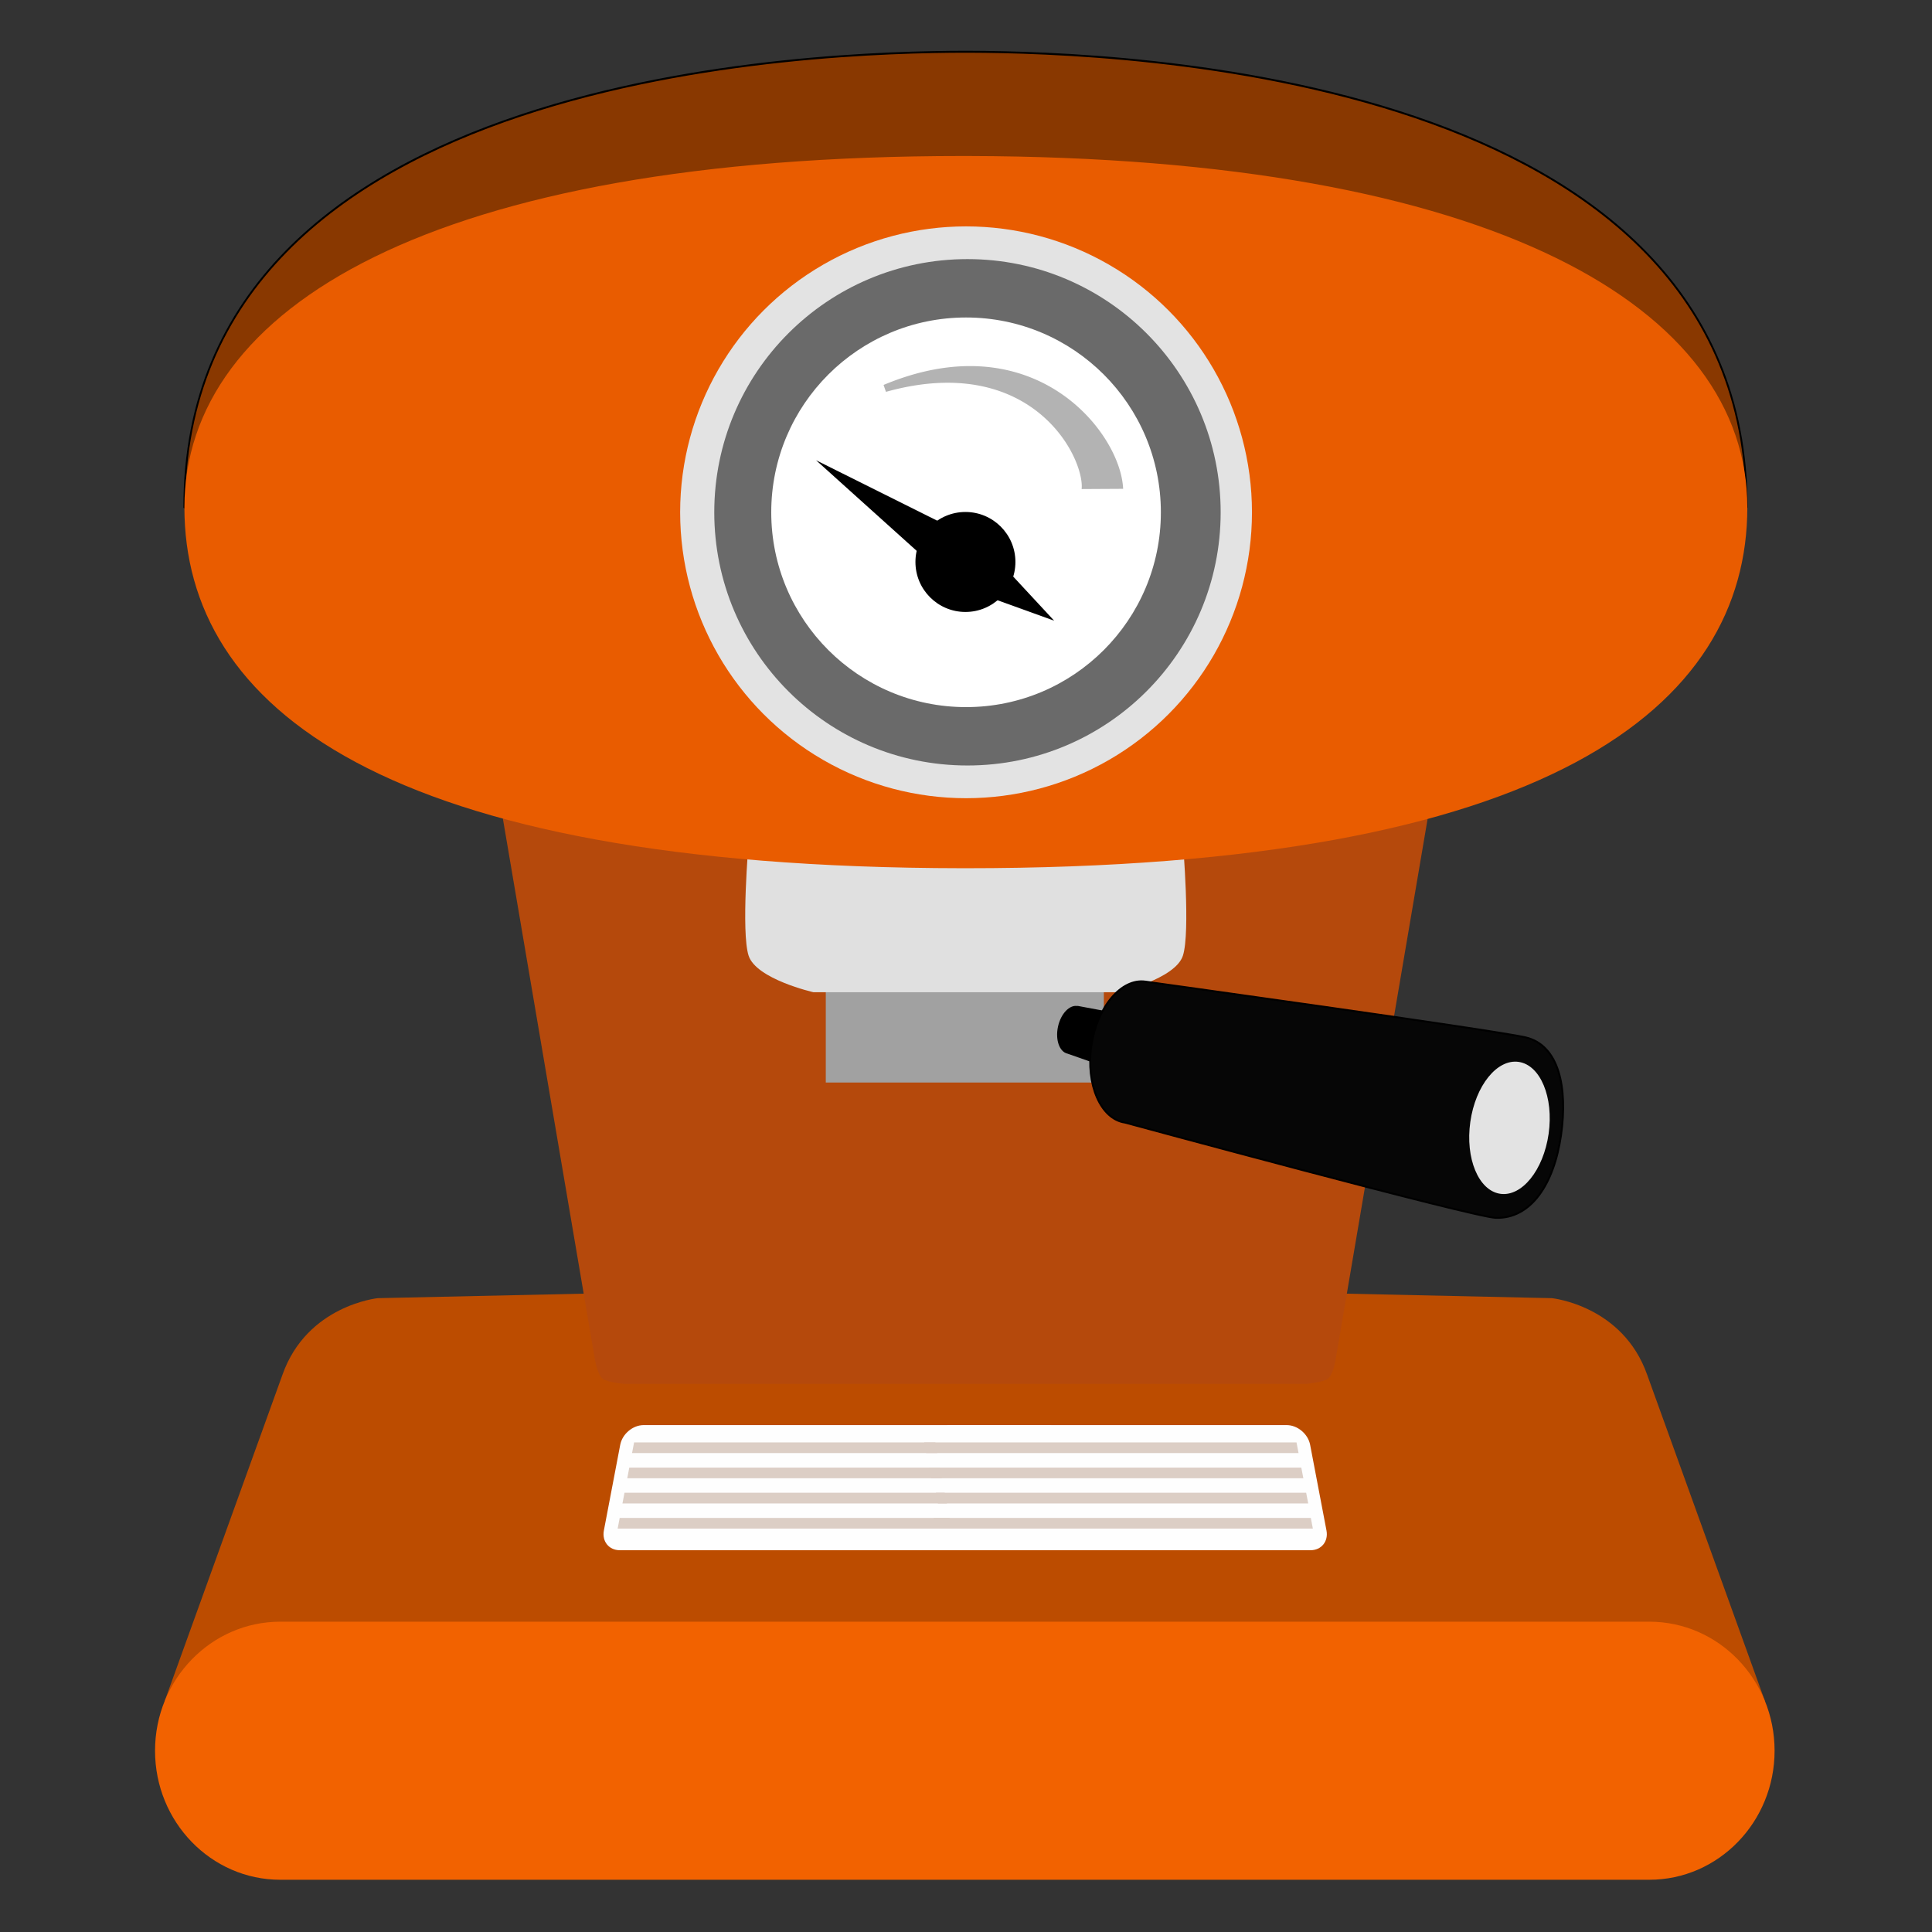 <?xml version="1.0" encoding="UTF-8" standalone="no"?>
<!DOCTYPE svg PUBLIC "-//W3C//DTD SVG 1.1//EN" "http://www.w3.org/Graphics/SVG/1.1/DTD/svg11.dtd">
<svg width="100%" height="100%" viewBox="0 0 1024 1024" version="1.1" xmlns="http://www.w3.org/2000/svg" xmlns:xlink="http://www.w3.org/1999/xlink" xml:space="preserve" xmlns:serif="http://www.serif.com/" style="fill-rule:evenodd;clip-rule:evenodd;stroke-linecap:round;stroke-linejoin:round;stroke-miterlimit:1.5;">
    <rect x="0" y="0" width="1024" height="1024" fill="#333333" stroke="none"/>
    <rect id="Artboard1" x="0" y="0" width="1024" height="1024" style="fill:none;"/>
    <clipPath id="_clip1">
        <rect id="Artboard11" serif:id="Artboard1" x="0" y="0" width="1024" height="1024"/>
    </clipPath>
    <g clip-path="url(#_clip1)">
        <g transform="matrix(1.273,0,0,1.273,-135.637,-124.575)">
            <g id="Dark">
                <g>
                    <g transform="matrix(1,0,0,1,20.743,33.549)">
                        <path d="M820.618,772.462L154.405,772.462L203.405,636.709C213.612,607.764 243.096,604.808 243.096,604.808L487.511,599.463L731.926,604.808C731.926,604.808 761.411,607.764 771.617,636.709L820.618,772.462Z" style="fill:rgb(188,76,0);"/>
                        <path d="M202.502,846.959C173.723,846.959 150.359,822.885 150.359,793.233C150.359,763.581 173.723,739.507 202.502,739.506L772.521,739.506C801.3,739.508 824.664,763.581 824.664,793.233C824.664,822.885 801.299,846.959 772.521,846.959L202.502,846.959Z" style="fill:rgb(242,98,0);"/>
                        <g transform="matrix(1,0,0,1.122,4.189,-95.397)">
                            <g transform="matrix(0.5,0,-0.214,1,319.314,0)">
                                <g transform="matrix(1.181,0,0,1,-60.17,0)">
                                    <path d="M643.412,678.489C643.412,674.449 637.181,671.168 629.506,671.168L345.516,671.168C337.842,671.168 331.611,674.449 331.611,678.489L331.611,710.283C331.611,714.324 337.842,717.604 345.516,717.604L629.506,717.604C637.181,717.604 643.412,714.324 643.412,710.283L643.412,678.489Z" style="fill:rgb(254,254,254);"/>
                                </g>
                                <g transform="matrix(1,0,0,1,3.703,-0.893)">
                                    <rect x="338.932" y="678.489" width="289.752" height="3.963" style="fill:rgb(220,206,197);"/>
                                </g>
                                <g transform="matrix(1,0,0,1,3.703,8.45)">
                                    <rect x="338.932" y="678.489" width="289.752" height="3.963" style="fill:rgb(220,206,197);"/>
                                </g>
                                <g transform="matrix(1,0,0,1,3.703,17.793)">
                                    <rect x="338.932" y="678.489" width="289.752" height="3.963" style="fill:rgb(220,206,197);"/>
                                </g>
                                <g transform="matrix(1,0,0,1,3.703,27.135)">
                                    <rect x="338.932" y="678.489" width="289.752" height="3.963" style="fill:rgb(220,206,197);"/>
                                </g>
                            </g>
                            <g transform="matrix(-0.5,0,0.214,1,647.708,0)">
                                <path d="M643.412,678.489C643.412,674.449 636.05,671.168 626.983,671.168L348.039,671.168C338.972,671.168 331.611,674.449 331.611,678.489L331.611,710.283C331.611,714.324 338.972,717.604 348.039,717.604L626.983,717.604C636.05,717.604 643.412,714.324 643.412,710.283L643.412,678.489Z" style="fill:rgb(254,254,254);"/>
                                <g transform="matrix(1.07,0,0,1,-20.08,-0.893)">
                                    <rect x="338.932" y="678.489" width="289.752" height="3.963" style="fill:rgb(220,206,197);"/>
                                </g>
                                <g transform="matrix(1.07,0,5.55112e-17,1,-20.08,8.45)">
                                    <rect x="338.932" y="678.489" width="289.752" height="3.963" style="fill:rgb(220,206,197);"/>
                                </g>
                                <g transform="matrix(1.064,0,0,1,-18.097,17.793)">
                                    <rect x="338.932" y="678.489" width="289.752" height="3.963" style="fill:rgb(220,206,197);"/>
                                </g>
                                <g transform="matrix(1.084,0,1.11022e-16,1,-24.756,27.135)">
                                    <rect x="338.932" y="678.489" width="289.752" height="3.963" style="fill:rgb(220,206,197);"/>
                                </g>
                            </g>
                        </g>
                    </g>
                    <g transform="matrix(1,0,0,0.904,20.23,89.526)">
                        <path d="M630.141,646.602L346.286,646.602C346.286,646.602 339.183,645.964 337.145,644.142C335.106,642.32 334.053,635.669 334.053,635.669L294.243,376.806L682.184,376.806L642.374,635.669C642.374,635.669 641.321,642.32 639.282,644.142C637.25,645.958 630.189,646.598 630.141,646.602Z" style="fill:rgb(181,73,12);"/>
                    </g>
                    <g transform="matrix(0.926,0,0,1,56.267,53.289)">
                        <path d="M839.665,255.789L137.169,255.789C137.169,73.657 423.251,66.188 488.417,66.121L489.985,66.124C558.035,66.316 839.665,75.08 839.665,255.789Z" style="fill:rgb(137,56,0);stroke:black;stroke-width:0.81px;"/>
                    </g>
                    <g transform="matrix(1,0,0,1,20.23,53.289)">
                        <rect x="430.14" y="453.097" width="115.769" height="42.187" style="fill:rgb(161,161,161);"/>
                        <path d="M424.953,457.682C424.953,457.682 401.194,452.257 398.009,442.471C394.824,432.685 398.009,395.394 398.009,395.394L578.826,395.394C578.832,395.472 582.008,432.696 578.826,442.471C575.64,452.257 551.882,457.682 551.882,457.682L424.953,457.682Z" style="fill:rgb(224,224,224);"/>
                        <g transform="matrix(1.055,-0.088,0.088,1.055,-86.695,21.282)">
                            <g transform="matrix(0.878,0.074,-0.074,0.878,90.528,-52.712)">
                                <g>
                                    <path d="M569.448,541.672L569.464,541.595L755.317,576.062L742.589,625.017L565.049,562.937C561.43,562.151 559.514,556.756 560.774,550.897C562.015,545.127 565.875,541.045 569.448,541.672Z"/>
                                </g>
                            </g>
                            <g transform="matrix(0.878,0.074,-0.074,0.878,90.528,-52.712)">
                                <path d="M599.786,530.741C599.786,530.741 754.862,552.113 769.446,555.484C784.512,558.966 788.332,578.083 785.358,599.058C782.245,621.008 771.956,636.487 756.276,636.054C746.229,635.776 590.669,593.672 590.669,593.672C579.866,592.094 573.154,576.716 575.69,559.353C578.22,542.028 589.007,529.231 599.786,530.741Z" style="fill:rgb(6,6,6);stroke:black;stroke-width:0.84px;"/>
                            </g>
                            <g transform="matrix(0.93,0.221,-0.222,0.975,164.124,-141.581)">
                                <ellipse cx="717.968" cy="522.862" rx="16.295" ry="26.19" style="fill:rgb(227,227,227);"/>
                            </g>
                        </g>
                    </g>
                    <g transform="matrix(0.921,0,0,1,56.996,53.289)">
                        <path d="M488.9,406.06C226.36,405.798 137.169,338.564 137.169,255.789C137.169,172.852 248.884,109.521 488.916,109.521L491.723,109.524C729.842,110.016 843.717,173.176 843.717,255.789C843.717,338.726 754.177,406.061 490.443,406.061L488.9,406.06Z" style="fill:rgb(233,92,0);"/>
                    </g>
                    <g transform="matrix(1.176,0,0,1.176,-89.396,-54.673)">
                        <g transform="matrix(1,0,0,1,20.23,53.289)">
                            <circle cx="488.417" cy="257.791" r="101.225" style="fill:rgb(227,227,227);"/>
                        </g>
                        <g transform="matrix(1,0,0,1,20.23,53.289)">
                            <circle cx="488.916" cy="257.791" r="89.642" style="fill:rgb(106,106,106);"/>
                        </g>
                        <g transform="matrix(1,0,0,1,20.23,53.289)">
                            <circle cx="488.417" cy="257.791" r="68.972" style="fill:white;"/>
                        </g>
                        <g transform="matrix(1,0,0,1,20.23,53.289)">
                            <path d="M489.974,206.023L490.224,206.025L490.474,206.027L490.723,206.03L490.972,206.034L491.22,206.039L491.468,206.045L491.715,206.052L491.962,206.06L492.208,206.069L492.454,206.078L492.699,206.089L492.944,206.101L493.189,206.114L493.432,206.127L493.676,206.142L493.918,206.158L494.161,206.174L494.402,206.192L494.644,206.21L494.884,206.229L495.125,206.249L495.364,206.271L495.604,206.293L495.842,206.316L496.081,206.34L496.318,206.365L496.555,206.39L496.792,206.417L497.028,206.444L497.264,206.473L497.499,206.502L497.734,206.533L497.968,206.564L498.201,206.596L498.434,206.629L498.667,206.662L498.899,206.697L499.13,206.733L499.361,206.769L499.592,206.806L499.822,206.844L500.051,206.883L500.28,206.923L500.508,206.964L500.736,207.006L500.963,207.048L501.19,207.091L501.416,207.135L501.642,207.18L501.867,207.226L502.092,207.273L502.316,207.32L502.539,207.369L502.762,207.418L502.985,207.468L503.207,207.518L503.428,207.57L503.649,207.622L503.869,207.675L504.089,207.729L504.308,207.784L504.527,207.84L504.745,207.896L504.963,207.953L505.18,208.011L505.396,208.07L505.612,208.129L505.828,208.19L506.043,208.251L506.257,208.312L506.471,208.375L506.684,208.438L506.896,208.502L507.109,208.567L507.32,208.633L507.531,208.699L507.742,208.766L507.951,208.834L508.161,208.902L508.37,208.972L508.578,209.042L508.785,209.112L508.992,209.184L509.199,209.256L509.405,209.329L509.61,209.403L509.815,209.477L510.019,209.552L510.223,209.628L510.426,209.704L510.629,209.781L510.831,209.859L511.032,209.937L511.233,210.017L511.433,210.096L511.633,210.177L511.832,210.258L512.031,210.34L512.229,210.422L512.426,210.506L512.623,210.589L512.819,210.674L513.015,210.759L513.21,210.845L513.405,210.931L513.599,211.018L513.792,211.106L513.985,211.194L514.177,211.283L514.369,211.373L514.56,211.463L514.75,211.554L514.94,211.645L515.129,211.737L515.318,211.83L515.506,211.923L515.694,212.017L515.881,212.111L516.067,212.206L516.253,212.302L516.438,212.398L516.622,212.495L516.806,212.592L516.99,212.69L517.173,212.789L517.355,212.888L517.537,212.987L517.718,213.087L517.898,213.188L518.078,213.289L518.257,213.391L518.436,213.493L518.614,213.596L518.791,213.7L518.968,213.804L519.144,213.908L519.32,214.013L519.495,214.118L519.67,214.224L519.844,214.331L520.017,214.438L520.189,214.545L520.362,214.653L520.533,214.762L520.704,214.871L520.874,214.98L521.044,215.09L521.213,215.201L521.381,215.312L521.549,215.423L521.716,215.535L521.883,215.647L522.049,215.76L522.215,215.873L522.379,215.987L522.544,216.101L522.707,216.216L522.87,216.331L523.033,216.446L523.194,216.562L523.356,216.679L523.516,216.795L523.676,216.913L523.836,217.03L523.994,217.148L524.152,217.267L524.31,217.385L524.467,217.505L524.623,217.624L524.779,217.744L524.934,217.865L525.088,217.986L525.242,218.107L525.395,218.228L525.548,218.35L525.7,218.473L525.852,218.595L526.002,218.719L526.152,218.842L526.302,218.966L526.451,219.09L526.599,219.214L526.747,219.339L526.894,219.465L527.041,219.59L527.187,219.716L527.332,219.842L527.476,219.969L527.621,220.096L527.764,220.223L527.907,220.35L528.049,220.478L528.19,220.606L528.331,220.735L528.472,220.864L528.611,220.993L528.751,221.122L528.889,221.252L529.027,221.382L529.164,221.512L529.301,221.642L529.437,221.773L529.572,221.904L529.707,222.036L529.841,222.167L529.975,222.299L530.108,222.431L530.24,222.564L530.372,222.696L530.503,222.829L530.633,222.962L530.763,223.096L530.892,223.229L531.021,223.363L531.149,223.497L531.276,223.632L531.403,223.766L531.529,223.901L531.655,224.036L531.779,224.171L531.904,224.307L532.027,224.442L532.15,224.578L532.273,224.714L532.395,224.851L532.516,224.987L532.636,225.124L532.756,225.261L532.876,225.398L532.994,225.535L533.112,225.672L533.23,225.81L533.347,225.948L533.463,226.085L533.578,226.224L533.693,226.362L533.808,226.5L533.922,226.639L534.035,226.777L534.147,226.916L534.259,227.055L534.37,227.194L534.481,227.334L534.591,227.473L534.7,227.613L534.809,227.752L534.92,227.896L535.132,228.172L535.344,228.453L535.553,228.734L535.76,229.015L535.965,229.297L536.167,229.579L536.366,229.862L536.564,230.144L536.758,230.427L536.95,230.711L537.14,230.995L537.327,231.278L537.512,231.563L537.694,231.847L537.874,232.131L538.051,232.416L538.226,232.701L538.398,232.986L538.568,233.27L538.735,233.555L538.9,233.841L539.063,234.126L539.222,234.411L539.38,234.696L539.535,234.981L539.687,235.266L539.837,235.551L539.984,235.835L540.129,236.12L540.272,236.405L540.412,236.689L540.549,236.973L540.684,237.258L540.817,237.541L540.946,237.825L541.074,238.109L541.199,238.392L541.321,238.675L541.441,238.958L541.558,239.241L541.673,239.523L541.785,239.805L541.895,240.087L542.002,240.368L542.107,240.649L542.209,240.93L542.309,241.211L542.405,241.491L542.5,241.771L542.592,242.05L542.681,242.33L542.767,242.609L542.851,242.887L542.933,243.165L543.011,243.443L543.087,243.721L543.161,243.998L543.231,244.276L543.299,244.552L543.364,244.829L543.427,245.105L543.486,245.381L543.542,245.648L543.57,245.794L543.597,245.932L543.623,246.07L543.648,246.207L543.673,246.345L543.697,246.482L543.72,246.62L543.742,246.757L543.764,246.895L543.785,247.032L543.805,247.169L543.824,247.307L543.843,247.444L543.861,247.581L543.878,247.718L543.894,247.855L543.909,247.993L543.924,248.13L543.938,248.267L543.951,248.404L543.964,248.541L543.975,248.679L543.986,248.816L543.996,248.953L544.005,249.09L544.013,249.228L544.021,249.365L544.027,249.48L529.332,249.564L529.337,249.493L529.342,249.444L529.347,249.393L529.352,249.341L529.356,249.289L529.36,249.235L529.364,249.18L529.367,249.124L529.37,249.068L529.373,249.01L529.375,248.952L529.377,248.892L529.379,248.832L529.38,248.771L529.381,248.708L529.382,248.645L529.382,248.581L529.382,248.517L529.381,248.451L529.38,248.384L529.379,248.317L529.377,248.249L529.375,248.18L529.372,248.11L529.369,248.04L529.366,247.968L529.362,247.896L529.359,247.831L529.348,247.675L529.336,247.524L529.323,247.37L529.307,247.213L529.29,247.053L529.272,246.891L529.251,246.726L529.228,246.559L529.204,246.389L529.177,246.216L529.149,246.042L529.118,245.864L529.086,245.685L529.052,245.503L529.015,245.319L528.977,245.134L528.937,244.946L528.894,244.756L528.85,244.564L528.804,244.37L528.755,244.174L528.705,243.977L528.652,243.777L528.598,243.576L528.541,243.374L528.482,243.169L528.421,242.964L528.358,242.756L528.293,242.547L528.226,242.337L528.157,242.125L528.086,241.912L528.012,241.698L527.937,241.482L527.859,241.265L527.779,241.047L527.697,240.828L527.613,240.607L527.527,240.386L527.438,240.163L527.348,239.939L527.255,239.715L527.16,239.489L527.064,239.263L526.964,239.035L526.863,238.807L526.76,238.578L526.654,238.349L526.546,238.118L526.436,237.887L526.324,237.655L526.21,237.423L526.094,237.19L525.975,236.956L525.854,236.722L525.731,236.488L525.606,236.253L525.479,236.017L525.349,235.781L525.218,235.545L525.084,235.309L524.948,235.072L524.806,234.831L524.739,234.716L524.669,234.597L524.598,234.478L524.526,234.36L524.454,234.241L524.381,234.122L524.308,234.003L524.234,233.884L524.16,233.765L524.085,233.646L524.009,233.527L523.933,233.408L523.857,233.289L523.779,233.17L523.702,233.05L523.623,232.931L523.545,232.812L523.465,232.693L523.385,232.574L523.305,232.455L523.224,232.336L523.142,232.217L523.06,232.098L522.977,231.979L522.894,231.86L522.81,231.741L522.726,231.622L522.641,231.503L522.556,231.384L522.47,231.266L522.383,231.147L522.296,231.028L522.208,230.91L522.12,230.791L522.031,230.673L521.942,230.554L521.852,230.436L521.761,230.318L521.67,230.199L521.579,230.081L521.486,229.963L521.394,229.845L521.3,229.727L521.206,229.61L521.112,229.492L521.017,229.375L520.921,229.257L520.825,229.14L520.729,229.023L520.631,228.905L520.533,228.789L520.435,228.672L520.336,228.555L520.237,228.438L520.136,228.322L520.036,228.206L519.935,228.089L519.833,227.973L519.73,227.858L519.627,227.742L519.524,227.626L519.42,227.511L519.315,227.396L519.21,227.28L519.104,227.166L518.998,227.051L518.891,226.936L518.783,226.822L518.675,226.708L518.567,226.594L518.458,226.48L518.348,226.366L518.237,226.253L518.126,226.139L518.015,226.026L517.903,225.913L517.79,225.801L517.677,225.688L517.563,225.576L517.449,225.464L517.334,225.352L517.218,225.241L517.102,225.129L516.985,225.018L516.868,224.907L516.75,224.797L516.631,224.686L516.512,224.576L516.393,224.466L516.273,224.356L516.152,224.247L516.03,224.138L515.908,224.029L515.786,223.92L515.663,223.812L515.539,223.704L515.414,223.596L515.29,223.489L515.164,223.381L515.038,223.274L514.911,223.168L514.784,223.061L514.656,222.955L514.528,222.849L514.398,222.744L514.269,222.638L514.139,222.533L514.008,222.429L513.876,222.325L513.744,222.221L513.611,222.117L513.478,222.013L513.344,221.91L513.21,221.808L513.075,221.705L512.939,221.603L512.803,221.502L512.666,221.4L512.529,221.299L512.391,221.199L512.252,221.098L512.113,220.998L511.973,220.899L511.832,220.799L511.691,220.7L511.549,220.602L511.407,220.504L511.264,220.406L511.12,220.309L510.976,220.211L510.831,220.115L510.686,220.019L510.54,219.923L510.393,219.827L510.246,219.732L510.098,219.637L509.95,219.543L509.8,219.449L509.651,219.356L509.5,219.263L509.349,219.17L509.198,219.078L509.045,218.986L508.893,218.894L508.739,218.804L508.585,218.713L508.43,218.623L508.275,218.533L508.119,218.444L507.962,218.355L507.805,218.267L507.647,218.179L507.488,218.092L507.329,218.005L507.169,217.918L507.009,217.832L506.848,217.746L506.686,217.661L506.523,217.577L506.36,217.492L506.197,217.409L506.032,217.326L505.867,217.243L505.702,217.161L505.535,217.079L505.368,216.998L505.201,216.917L505.033,216.837L504.864,216.757L504.694,216.678L504.524,216.599L504.353,216.521L504.181,216.443L504.009,216.366L503.836,216.29L503.663,216.214L503.489,216.138L503.314,216.063L503.138,215.989L502.962,215.915L502.785,215.841L502.608,215.769L502.43,215.696L502.251,215.625L502.071,215.554L501.891,215.483L501.71,215.413L501.529,215.344L501.347,215.275L501.164,215.207L500.98,215.139L500.796,215.072L500.611,215.005L500.425,214.94L500.239,214.874L500.052,214.81L499.864,214.746L499.676,214.682L499.487,214.619L499.297,214.557L499.107,214.495L498.916,214.435L498.724,214.374L498.532,214.314L498.338,214.255L498.145,214.197L497.95,214.139L497.755,214.082L497.559,214.026L497.362,213.97L497.165,213.915L496.967,213.86L496.768,213.806L496.568,213.753L496.368,213.701L496.167,213.649L495.966,213.598L495.763,213.547L495.56,213.497L495.357,213.448L495.152,213.4L494.947,213.352L494.741,213.305L494.535,213.259L494.327,213.214L494.119,213.169L493.91,213.125L493.701,213.081L493.491,213.039L493.28,212.997L493.068,212.956L492.856,212.915L492.643,212.876L492.429,212.837L492.215,212.799L491.999,212.761L491.783,212.724L491.567,212.689L491.349,212.653L491.131,212.619L490.912,212.586L490.693,212.553L490.472,212.521L490.251,212.49L490.029,212.459L489.807,212.429L489.583,212.401L489.359,212.373L489.135,212.345L488.909,212.319L488.683,212.293L488.456,212.269L488.228,212.245L488,212.222L487.77,212.199L487.54,212.178L487.31,212.157L487.078,212.138L486.846,212.119L486.613,212.101L486.379,212.083L486.145,212.067L485.909,212.052L485.673,212.037L485.437,212.023L485.199,212.011L484.961,211.999L484.722,211.988L484.482,211.977L484.242,211.968L484.001,211.96L483.759,211.952L483.516,211.946L483.272,211.94L483.028,211.935L482.783,211.931L482.537,211.929L482.291,211.927L482.043,211.926L481.795,211.926L481.546,211.926L481.297,211.928L481.046,211.931L480.795,211.935L480.543,211.939L480.29,211.945L480.037,211.951L479.783,211.959L479.528,211.968L479.272,211.977L479.016,211.988L478.758,211.999L478.5,212.012L478.241,212.025L477.982,212.039L477.721,212.055L477.46,212.071L477.198,212.089L476.936,212.107L476.672,212.127L476.408,212.147L476.143,212.169L475.877,212.192L475.611,212.215L475.343,212.24L475.075,212.266L474.806,212.292L474.537,212.32L474.266,212.349L473.995,212.379L473.723,212.41L473.45,212.442L473.177,212.475L472.903,212.51L472.628,212.545L472.352,212.581L472.075,212.619L471.798,212.657L471.519,212.697L471.24,212.738L470.961,212.78L470.68,212.823L470.399,212.867L470.117,212.912L469.834,212.959L469.55,213.006L469.266,213.055L468.981,213.104L468.695,213.155L468.408,213.207L468.12,213.261L467.832,213.315L467.543,213.37L467.253,213.427L466.962,213.485L466.671,213.544L466.379,213.604L466.085,213.665L465.792,213.728L465.497,213.792L465.202,213.856L464.906,213.923L464.609,213.99L464.311,214.058L464.012,214.128L463.713,214.199L463.413,214.271L463.112,214.344L462.81,214.419L462.508,214.494L462.205,214.571L461.901,214.65L461.596,214.729L461.29,214.81L460.984,214.892L460.677,214.975L460.369,215.059L460.058,215.146L459.212,212.701L459.513,212.575L459.816,212.45L460.118,212.327L460.42,212.204L460.721,212.083L461.022,211.964L461.323,211.845L461.623,211.728L461.922,211.612L462.221,211.498L462.52,211.384L462.818,211.273L463.115,211.162L463.412,211.052L463.709,210.944L464.005,210.837L464.301,210.732L464.596,210.627L464.89,210.524L465.185,210.422L465.478,210.322L465.772,210.222L466.065,210.124L466.357,210.027L466.649,209.932L466.94,209.837L467.231,209.744L467.521,209.652L467.811,209.561L468.101,209.472L468.39,209.384L468.679,209.297L468.967,209.211L469.254,209.126L469.541,209.043L469.828,208.96L470.114,208.879L470.4,208.8L470.685,208.721L470.97,208.644L471.254,208.567L471.538,208.492L471.821,208.418L472.104,208.346L472.387,208.274L472.669,208.204L472.95,208.135L473.231,208.067L473.512,208L473.792,207.935L474.071,207.87L474.351,207.807L474.629,207.745L474.907,207.684L475.185,207.624L475.462,207.565L475.739,207.508L476.015,207.451L476.291,207.396L476.566,207.342L476.841,207.289L477.116,207.237L477.39,207.186L477.663,207.137L477.936,207.088L478.208,207.041L478.48,206.995L478.752,206.949L479.023,206.905L479.294,206.863L479.564,206.821L479.833,206.78L480.103,206.741L480.371,206.702L480.639,206.665L480.907,206.628L481.174,206.593L481.441,206.559L481.707,206.526L481.973,206.494L482.239,206.463L482.503,206.433L482.768,206.405L483.032,206.377L483.295,206.35L483.558,206.325L483.821,206.3L484.082,206.277L484.344,206.254L484.605,206.233L484.865,206.213L485.126,206.194L485.385,206.175L485.644,206.158L485.903,206.142L486.161,206.127L486.418,206.113L486.676,206.1L486.932,206.088L487.188,206.077L487.444,206.067L487.699,206.058L487.954,206.05L488.208,206.044L488.462,206.038L488.715,206.033L488.968,206.029L489.22,206.026L489.472,206.024L489.723,206.023L489.974,206.023Z" style="fill:rgb(179,179,179);"/>
                        </g>
                        <g transform="matrix(0.767,-1.139,0.883,0.595,-91.721,733.026)">
                            <path d="M494.802,255.789L495.006,255.789L494.875,256.508L495.006,257.791L494.642,257.791L488.658,290.776L482.22,257.791L481.829,257.791L481.969,256.508L482.048,255.789L488.658,195.306L494.802,255.789Z"/>
                        </g>
                        <g transform="matrix(2.098,0,0,2.098,-516.275,-212.18)">
                            <circle cx="488.417" cy="257.791" r="8.436"/>
                        </g>
                    </g>
                </g>
            </g>
        </g>
    </g>
</svg>
